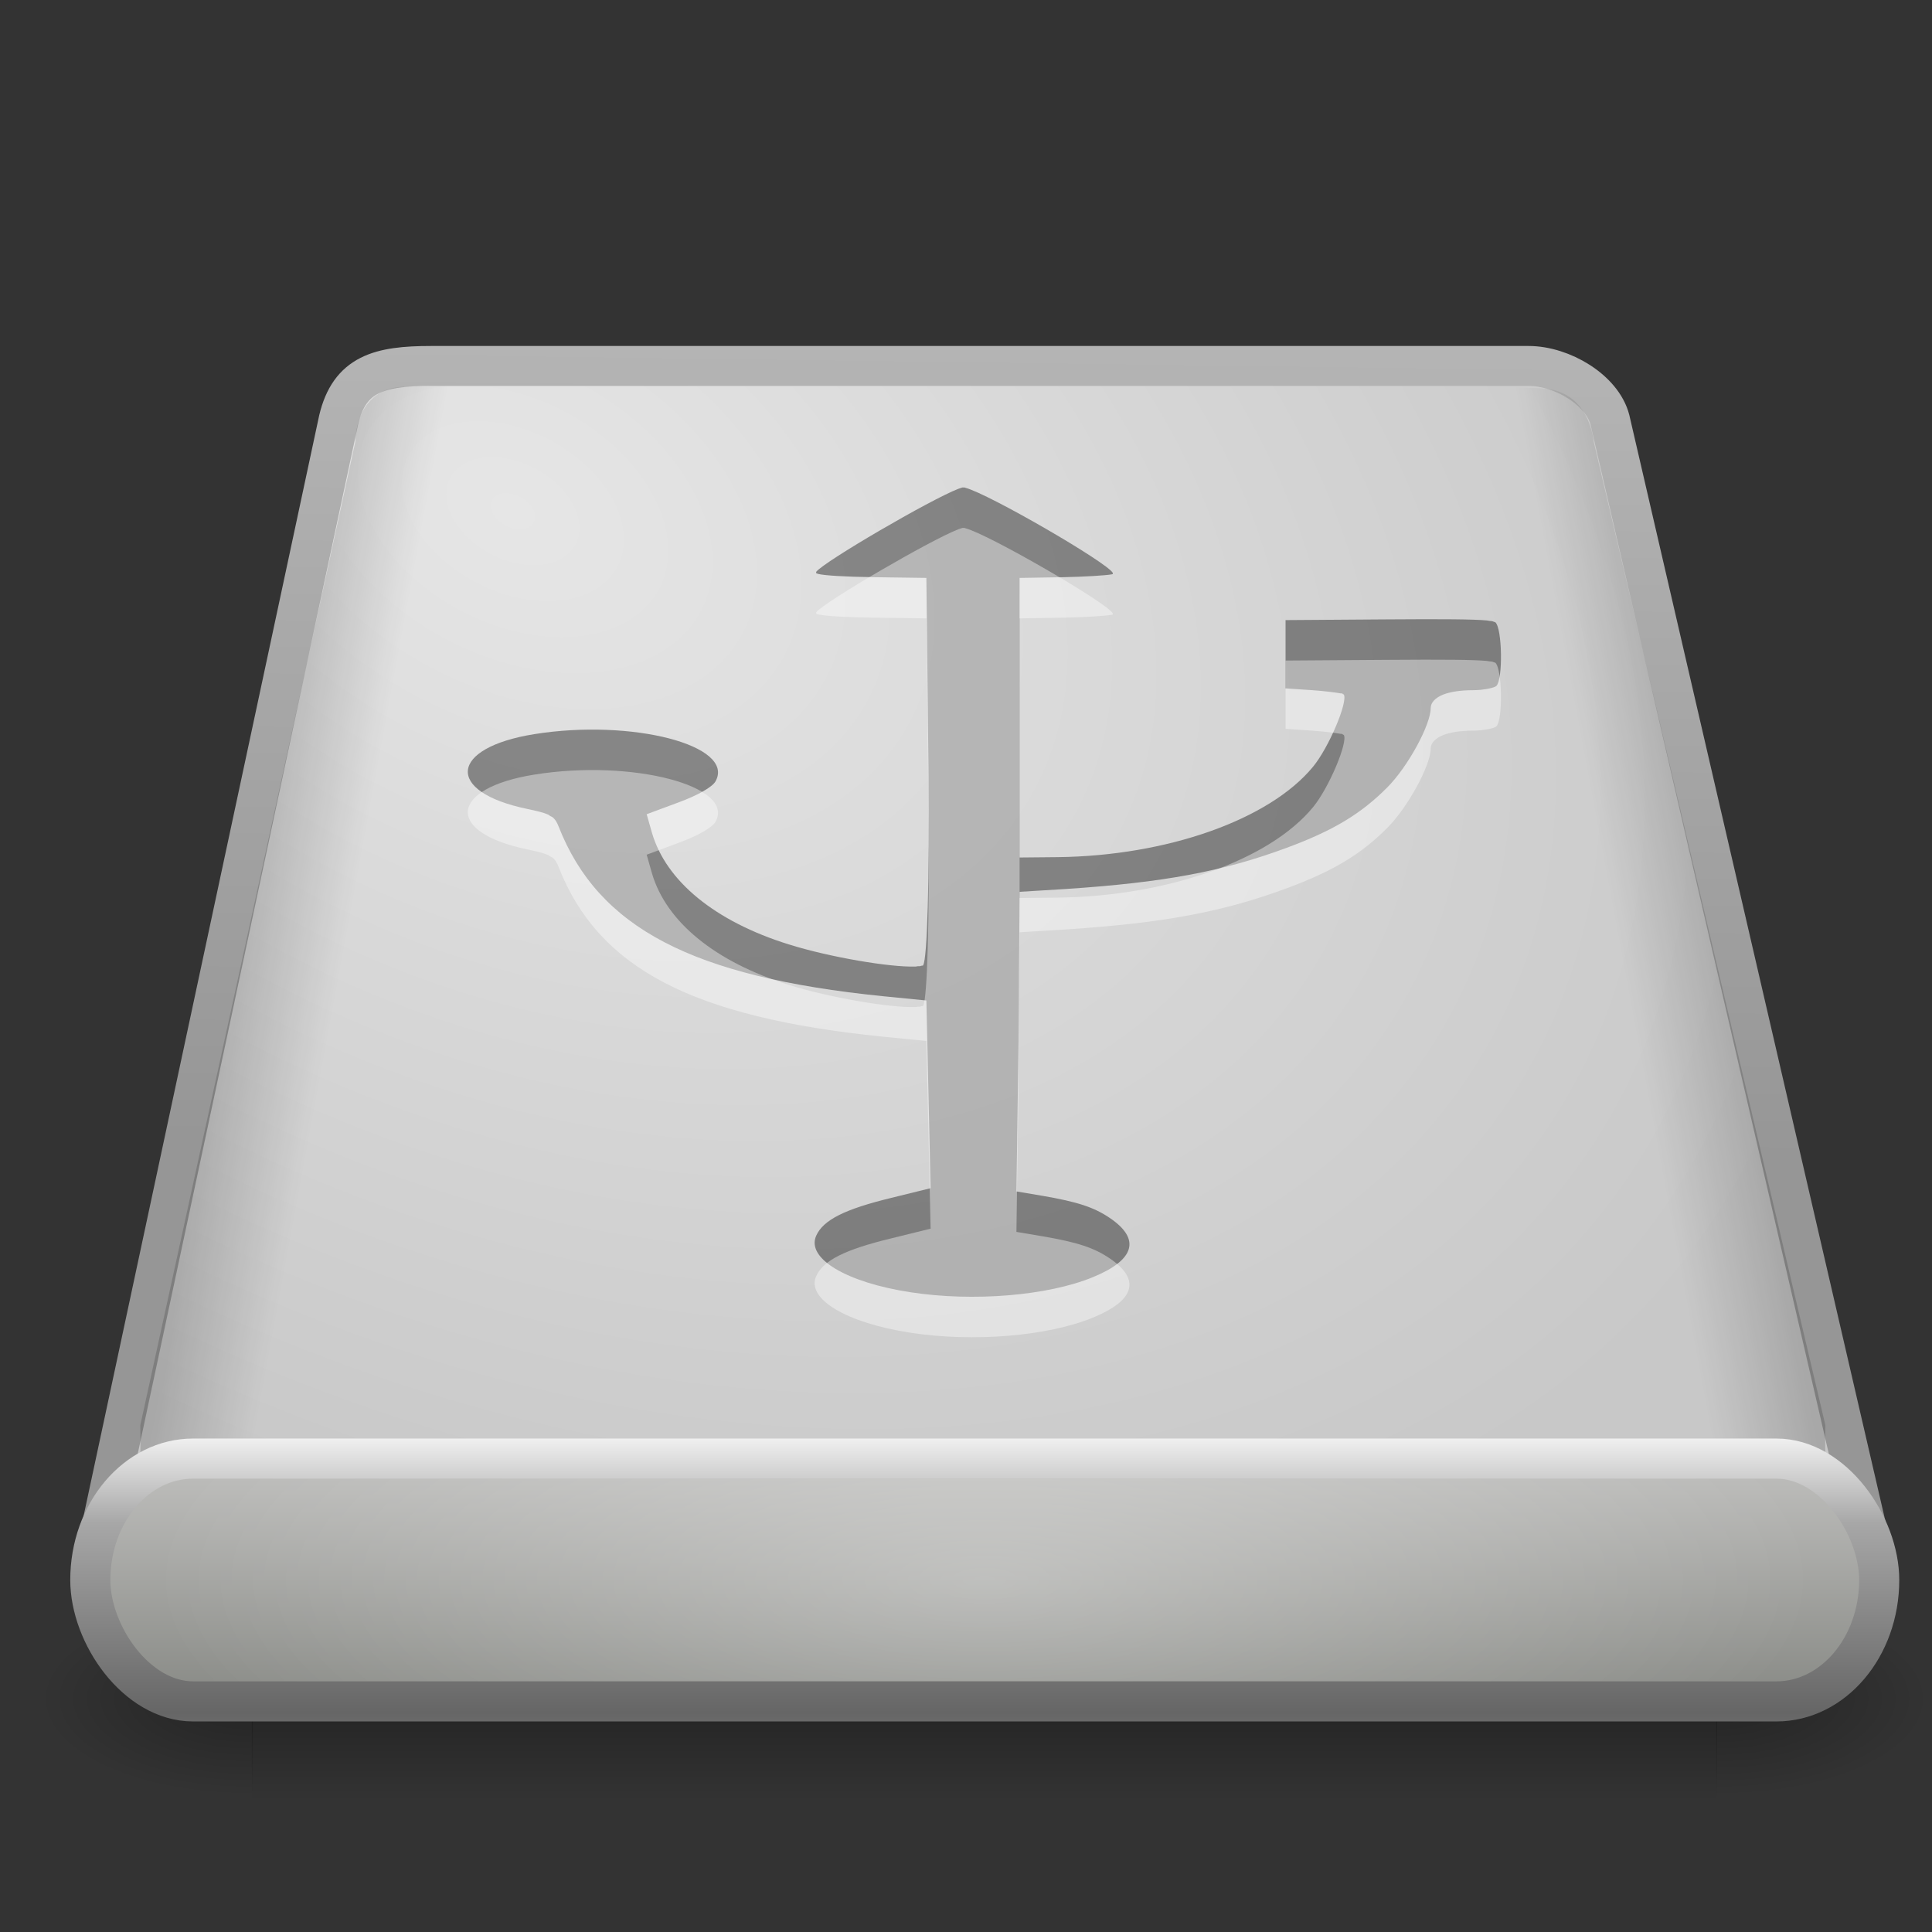 <?xml version="1.0" encoding="UTF-8" standalone="no"?>
<!-- Created with Inkscape (http://www.inkscape.org/) -->

<svg
   xmlns:dc="http://purl.org/dc/elements/1.1/"
   xmlns:cc="http://creativecommons.org/ns#"
   xmlns:rdf="http://www.w3.org/1999/02/22-rdf-syntax-ns#"
   xmlns:svg="http://www.w3.org/2000/svg"
   xmlns="http://www.w3.org/2000/svg"
   xmlns:xlink="http://www.w3.org/1999/xlink"
   xmlns:sodipodi="http://sodipodi.sourceforge.net/DTD/sodipodi-0.dtd"
   xmlns:inkscape="http://www.inkscape.org/namespaces/inkscape"
   id="svg2"
   version="1.1"
   inkscape:version="0.48.2 r9819"
   width="128"
   height="128"
   sodipodi:docname="gnome-dev-harddisk-usb.svg">
  <rect width="100%" height="100%" fill="#333333" stroke="none"/>
  <defs
     id="defs6">
    <linearGradient
       id="linearGradient3977">
      <stop
         offset="0"
         style="stop-color:#241e1e;stop-opacity:0.255"
         id="stop3980" />
      <stop
         offset="1"
         style="stop-color:#ffffff;stop-opacity:0"
         id="stop3982" />
    </linearGradient>
    <linearGradient
       id="linearGradient3673">
      <stop
         offset="0"
         style="stop-color:#ffffff;stop-opacity:0.2"
         id="stop3675" />
      <stop
         offset="1"
         style="stop-color:#ffffff;stop-opacity:1"
         id="stop3677" />
    </linearGradient>
    <linearGradient
       inkscape:collect="always"
       id="linearGradient3975">
      <stop
         style="stop-color:#e5e5e5;stop-opacity:1;"
         offset="0"
         id="stop3977" />
      <stop
         style="stop-color:#e5e5e5;stop-opacity:0;"
         offset="1"
         id="stop3979" />
    </linearGradient>
    <linearGradient
       id="linearGradient3860"
       inkscape:collect="always">
      <stop
         id="stop3862"
         offset="0"
         style="stop-color:#dadada;stop-opacity:0.694" />
      <stop
         id="stop3864"
         offset="1"
         style="stop-color:#dadada;stop-opacity:0;" />
    </linearGradient>
    <linearGradient
       inkscape:collect="always"
       id="linearGradient3662">
      <stop
         style="stop-color:#24b627;stop-opacity:1;"
         offset="0"
         id="stop3664" />
      <stop
         style="stop-color:#257727;stop-opacity:1"
         offset="1"
         id="stop3666" />
    </linearGradient>
    <inkscape:perspective
       sodipodi:type="inkscape:persp3d"
       inkscape:vp_x="0 : 0.5 : 1"
       inkscape:vp_y="0 : 1000 : 0"
       inkscape:vp_z="1 : 0.5 : 1"
       inkscape:persp3d-origin="0.5 : 0.33333333 : 1"
       id="perspective10" />
    <radialGradient
       inkscape:collect="always"
       xlink:href="#linearGradient3662"
       id="radialGradient3672"
       cx="71.483"
       cy="71.087"
       fx="71.483"
       fy="71.087"
       r="43.755"
       gradientTransform="matrix(1.314,0,0,1.3,-8.82,3.629)"
       gradientUnits="userSpaceOnUse" />
    <inkscape:perspective
       id="perspective2845"
       inkscape:persp3d-origin="0.5 : 0.33333333 : 1"
       inkscape:vp_z="1 : 0.5 : 1"
       inkscape:vp_y="0 : 1000 : 0"
       inkscape:vp_x="0 : 0.5 : 1"
       sodipodi:type="inkscape:persp3d" />
    <radialGradient
       r="43.755"
       fy="-143.576"
       fx="-163.578"
       cy="-143.576"
       cx="-163.578"
       gradientTransform="matrix(-0.025,1.11,-0.665,-0.015,844.268,507.044)"
       gradientUnits="userSpaceOnUse"
       id="radialGradient3801"
       xlink:href="#linearGradient3757-3"
       inkscape:collect="always" />
    <linearGradient
       inkscape:collect="always"
       id="linearGradient3757-3">
      <stop
         style="stop-color:#dadada;stop-opacity:1;"
         offset="0"
         id="stop3759-0" />
      <stop
         style="stop-color:#dadada;stop-opacity:0;"
         offset="1"
         id="stop3761-2" />
    </linearGradient>
    <inkscape:perspective
       id="perspective3830"
       inkscape:persp3d-origin="0.5 : 0.33333333 : 1"
       inkscape:vp_z="1 : 0.5 : 1"
       inkscape:vp_y="0 : 1000 : 0"
       inkscape:vp_x="0 : 0.5 : 1"
       sodipodi:type="inkscape:persp3d" />
    <radialGradient
       r="43.755"
       fy="-143.576"
       fx="-156.739"
       cy="-143.576"
       cx="-156.739"
       gradientTransform="matrix(3.1060453e-8,0.751,-0.826,2.451082e-8,-47.024,147.196)"
       gradientUnits="userSpaceOnUse"
       id="radialGradient2854-0"
       xlink:href="#linearGradient3757-3-0"
       inkscape:collect="always" />
    <linearGradient
       inkscape:collect="always"
       id="linearGradient3757-3-0">
      <stop
         style="stop-color:#dadada;stop-opacity:1;"
         offset="0"
         id="stop3759-0-0" />
      <stop
         style="stop-color:#dadada;stop-opacity:0;"
         offset="1"
         id="stop3761-2-4" />
    </linearGradient>
    <radialGradient
       r="43.755"
       fy="-438.614"
       fx="-79.494"
       cy="-438.614"
       cx="-79.494"
       gradientTransform="matrix(0.384,-0.615,0.776,0.485,29.736,37.465)"
       gradientUnits="userSpaceOnUse"
       id="radialGradient3839"
       xlink:href="#linearGradient3860"
       inkscape:collect="always" />
    <inkscape:perspective
       id="perspective3893"
       inkscape:persp3d-origin="0.5 : 0.33333333 : 1"
       inkscape:vp_z="1 : 0.5 : 1"
       inkscape:vp_y="0 : 1000 : 0"
       inkscape:vp_x="0 : 0.5 : 1"
       sodipodi:type="inkscape:persp3d" />
    <radialGradient
       r="43.755"
       fy="-143.576"
       fx="-156.739"
       cy="-143.576"
       cx="-156.739"
       gradientTransform="matrix(3.1060453e-8,0.751,-0.826,2.451082e-8,-47.024,147.196)"
       gradientUnits="userSpaceOnUse"
       id="radialGradient2854-06"
       xlink:href="#linearGradient3757-3-9"
       inkscape:collect="always" />
    <linearGradient
       inkscape:collect="always"
       id="linearGradient3757-3-9">
      <stop
         style="stop-color:#dadada;stop-opacity:1;"
         offset="0"
         id="stop3759-0-4" />
      <stop
         style="stop-color:#dadada;stop-opacity:0;"
         offset="1"
         id="stop3761-2-6" />
    </linearGradient>
    <inkscape:perspective
       id="perspective2904"
       inkscape:persp3d-origin="0.5 : 0.33333333 : 1"
       inkscape:vp_z="1 : 0.5 : 1"
       inkscape:vp_y="0 : 1000 : 0"
       inkscape:vp_x="0 : 0.5 : 1"
       sodipodi:type="inkscape:persp3d" />
    <linearGradient
       y2="33.955"
       x2="15.215"
       y1="22.292"
       x1="11.566"
       gradientTransform="matrix(2.648,0,0,2.64,608.932,-15.833)"
       gradientUnits="userSpaceOnUse"
       id="linearGradient2879"
       xlink:href="#linearGradient8265-821-176-38-919-66-249"
       inkscape:collect="always" />
    <linearGradient
       id="linearGradient8265-821-176-38-919-66-249">
      <stop
         id="stop2687"
         style="stop-color:#ffffff;stop-opacity:0.2"
         offset="0" />
      <stop
         id="stop2689"
         style="stop-color:#ffffff;stop-opacity:0"
         offset="1" />
    </linearGradient>
    <linearGradient
       y2="47.07"
       x2="24.648"
       y1="20.223"
       x1="24.648"
       gradientTransform="matrix(1.645,0,0,1.789,44.773,9.569)"
       gradientUnits="userSpaceOnUse"
       id="linearGradient2913"
       xlink:href="#linearGradient8265-821-176-38-919-66-249-3-3"
       inkscape:collect="always" />
    <inkscape:perspective
       id="perspective2942"
       inkscape:persp3d-origin="0.5 : 0.33333333 : 1"
       inkscape:vp_z="1 : 0.5 : 1"
       inkscape:vp_y="0 : 1000 : 0"
       inkscape:vp_x="0 : 0.5 : 1"
       sodipodi:type="inkscape:persp3d" />
    <linearGradient
       y2="33.955"
       x2="15.215"
       y1="22.292"
       x1="11.566"
       gradientTransform="matrix(2.648,0,0,2.64,573.963,118.05)"
       gradientUnits="userSpaceOnUse"
       id="linearGradient2898"
       xlink:href="#linearGradient8265-821-176-38-919-66-249-3"
       inkscape:collect="always" />
    <linearGradient
       id="linearGradient8265-821-176-38-919-66-249-3">
      <stop
         id="stop2687-7"
         style="stop-color:#ffffff;stop-opacity:0.2"
         offset="0" />
      <stop
         id="stop2689-1"
         style="stop-color:#ffffff;stop-opacity:0"
         offset="1" />
    </linearGradient>
    <linearGradient
       y2="-9.238"
       x2="-19.808"
       y1="19.946"
       x1="4.489"
       gradientTransform="matrix(1.841,-0.05,0.044,1.639,12.662,54.869)"
       gradientUnits="userSpaceOnUse"
       id="linearGradient2951"
       xlink:href="#linearGradient8265-821-176-38-919-66-249-3-3"
       inkscape:collect="always" />
    <inkscape:perspective
       id="perspective3735"
       inkscape:persp3d-origin="0.5 : 0.33333333 : 1"
       inkscape:vp_z="1 : 0.5 : 1"
       inkscape:vp_y="0 : 1000 : 0"
       inkscape:vp_x="0 : 0.5 : 1"
       sodipodi:type="inkscape:persp3d" />
    <linearGradient
       y2="33.955"
       x2="15.215"
       y1="22.292"
       x1="11.566"
       gradientTransform="matrix(1.841,-0.05,0.044,1.639,12.952,55.814)"
       gradientUnits="userSpaceOnUse"
       id="linearGradient2951-9"
       xlink:href="#linearGradient8265-821-176-38-919-66-249-3-3"
       inkscape:collect="always" />
    <linearGradient
       id="linearGradient8265-821-176-38-919-66-249-3-3">
      <stop
         id="stop2687-7-2"
         style="stop-color:#ffffff;stop-opacity:0.2"
         offset="0" />
      <stop
         id="stop2689-1-8"
         style="stop-color:#ffffff;stop-opacity:0"
         offset="1" />
    </linearGradient>
    <inkscape:perspective
       id="perspective2963"
       inkscape:persp3d-origin="0.5 : 0.33333333 : 1"
       inkscape:vp_z="1 : 0.5 : 1"
       inkscape:vp_y="0 : 1000 : 0"
       inkscape:vp_x="0 : 0.5 : 1"
       sodipodi:type="inkscape:persp3d" />
    <linearGradient
       x1="-6.001"
       y1="1.362"
       x2="-6.001"
       y2="14.658"
       id="linearGradient2840"
       xlink:href="#linearGradient7438"
       gradientUnits="userSpaceOnUse"
       gradientTransform="matrix(-4.001,0,0,4.097,220.439,10.287)" />
    <linearGradient
       id="linearGradient7438">
      <stop
         id="stop7440"
         style="stop-color:#ffffff;stop-opacity:1"
         offset="0" />
      <stop
         id="stop7442"
         style="stop-color:#ffffff;stop-opacity:0"
         offset="1" />
    </linearGradient>
    <linearGradient
       x1="30.312"
       y1="27.313"
       x2="30.312"
       y2="24.688"
       id="linearGradient2933"
       xlink:href="#linearGradient7422"
       gradientUnits="userSpaceOnUse"
       gradientTransform="matrix(-1.653,0,0,1.638,262.208,-145.81)" />
    <linearGradient
       id="linearGradient7422">
      <stop
         id="stop7424"
         style="stop-color:#edd400;stop-opacity:1"
         offset="0" />
      <stop
         id="stop7426"
         style="stop-color:#edd400;stop-opacity:0"
         offset="1" />
    </linearGradient>
    <linearGradient
       x1="32.812"
       y1="21"
       x2="32.812"
       y2="26.205"
       id="linearGradient2895"
       xlink:href="#linearGradient7340"
       gradientUnits="userSpaceOnUse"
       gradientTransform="matrix(-1.829,0,0,1.803,267.253,-148.673)" />
    <linearGradient
       id="linearGradient7340">
      <stop
         id="stop7342"
         style="stop-color:#2e3436;stop-opacity:1"
         offset="0" />
      <stop
         id="stop7344"
         style="stop-color:#555753;stop-opacity:1"
         offset="1" />
    </linearGradient>
    <linearGradient
       x1="-7.975"
       y1="25.357"
       x2="-11.006"
       y2="-6.568"
       id="linearGradient2836"
       xlink:href="#linearGradient6991"
       gradientUnits="userSpaceOnUse"
       gradientTransform="matrix(3.74,0,0,3.42,-161.158,19.716)" />
    <linearGradient
       id="linearGradient6991">
      <stop
         id="stop6993"
         style="stop-color:#d3d7cf;stop-opacity:1"
         offset="0" />
      <stop
         id="stop6995"
         style="stop-color:#ffffff;stop-opacity:1"
         offset="1" />
    </linearGradient>
    <linearGradient
       x1="-55"
       y1="103.249"
       x2="-55"
       y2="53"
       id="linearGradient3716"
       xlink:href="#linearGradient3710"
       gradientUnits="userSpaceOnUse"
       gradientTransform="matrix(1.173,0,0,1.047,-110.387,-33.53)" />
    <linearGradient
       id="linearGradient3710">
      <stop
         id="stop3712"
         style="stop-color:#6e6e6e;stop-opacity:1"
         offset="0" />
      <stop
         id="stop3714"
         style="stop-color:#a0a0a0;stop-opacity:1"
         offset="1" />
    </linearGradient>
    <inkscape:perspective
       id="perspective3943"
       inkscape:persp3d-origin="0.5 : 0.33333333 : 1"
       inkscape:vp_z="1 : 0.5 : 1"
       inkscape:vp_y="0 : 1000 : 0"
       inkscape:vp_x="0 : 0.5 : 1"
       sodipodi:type="inkscape:persp3d" />
    <linearGradient
       inkscape:collect="always"
       xlink:href="#linearGradient7438-2"
       id="linearGradient3929-9"
       x1="77.288"
       y1="125.472"
       x2="77.288"
       y2="6.285"
       gradientUnits="userSpaceOnUse" />
    <linearGradient
       id="linearGradient7438-2">
      <stop
         id="stop7440-2"
         style="stop-color:#ffffff;stop-opacity:1"
         offset="0" />
      <stop
         id="stop7442-4"
         style="stop-color:#ffffff;stop-opacity:0"
         offset="1" />
    </linearGradient>
    <inkscape:perspective
       id="perspective4031"
       inkscape:persp3d-origin="0.5 : 0.33333333 : 1"
       inkscape:vp_z="1 : 0.5 : 1"
       inkscape:vp_y="0 : 1000 : 0"
       inkscape:vp_x="0 : 0.5 : 1"
       sodipodi:type="inkscape:persp3d" />
    <linearGradient
       inkscape:collect="always"
       xlink:href="#linearGradient3975-5"
       id="linearGradient3983-8"
       x1="77.288"
       y1="37.966"
       x2="77.288"
       y2="138.065"
       gradientUnits="userSpaceOnUse" />
    <linearGradient
       inkscape:collect="always"
       id="linearGradient3975-5">
      <stop
         style="stop-color:#e5e5e5;stop-opacity:1;"
         offset="0"
         id="stop3977-9" />
      <stop
         style="stop-color:#e5e5e5;stop-opacity:0;"
         offset="1"
         id="stop3979-4" />
    </linearGradient>
    <linearGradient
       inkscape:collect="always"
       xlink:href="#linearGradient3975-5"
       id="linearGradient3695"
       x1="135.552"
       y1="54.903"
       x2="55.28"
       y2="137.072"
       gradientUnits="userSpaceOnUse" />
    <inkscape:perspective
       id="perspective3705"
       inkscape:persp3d-origin="0.5 : 0.33333333 : 1"
       inkscape:vp_z="1 : 0.5 : 1"
       inkscape:vp_y="0 : 1000 : 0"
       inkscape:vp_x="0 : 0.5 : 1"
       sodipodi:type="inkscape:persp3d" />
    <linearGradient
       inkscape:collect="always"
       xlink:href="#linearGradient3975-5-2"
       id="linearGradient3695-5"
       x1="135.552"
       y1="54.903"
       x2="55.28"
       y2="137.072"
       gradientUnits="userSpaceOnUse" />
    <linearGradient
       inkscape:collect="always"
       id="linearGradient3975-5-2">
      <stop
         style="stop-color:#e5e5e5;stop-opacity:1;"
         offset="0"
         id="stop3977-9-1" />
      <stop
         style="stop-color:#e5e5e5;stop-opacity:0;"
         offset="1"
         id="stop3979-4-3" />
    </linearGradient>
    <inkscape:perspective
       id="perspective3768"
       inkscape:persp3d-origin="0.5 : 0.33333333 : 1"
       inkscape:vp_z="1 : 0.5 : 1"
       inkscape:vp_y="0 : 1000 : 0"
       inkscape:vp_x="0 : 0.5 : 1"
       sodipodi:type="inkscape:persp3d" />
    <linearGradient
       inkscape:collect="always"
       xlink:href="#linearGradient3975-5-0"
       id="linearGradient3695-9"
       x1="135.552"
       y1="54.903"
       x2="55.28"
       y2="137.072"
       gradientUnits="userSpaceOnUse" />
    <linearGradient
       inkscape:collect="always"
       id="linearGradient3975-5-0">
      <stop
         style="stop-color:#e5e5e5;stop-opacity:1;"
         offset="0"
         id="stop3977-9-7" />
      <stop
         style="stop-color:#e5e5e5;stop-opacity:0;"
         offset="1"
         id="stop3979-4-6" />
    </linearGradient>
    <inkscape:perspective
       id="perspective3806"
       inkscape:persp3d-origin="0.5 : 0.33333333 : 1"
       inkscape:vp_z="1 : 0.5 : 1"
       inkscape:vp_y="0 : 1000 : 0"
       inkscape:vp_x="0 : 0.5 : 1"
       sodipodi:type="inkscape:persp3d" />
    <linearGradient
       inkscape:collect="always"
       xlink:href="#linearGradient3975-5-1"
       id="linearGradient3695-6"
       x1="135.552"
       y1="54.903"
       x2="55.28"
       y2="137.072"
       gradientUnits="userSpaceOnUse" />
    <linearGradient
       inkscape:collect="always"
       id="linearGradient3975-5-1">
      <stop
         style="stop-color:#e5e5e5;stop-opacity:1;"
         offset="0"
         id="stop3977-9-8" />
      <stop
         style="stop-color:#e5e5e5;stop-opacity:0;"
         offset="1"
         id="stop3979-4-2" />
    </linearGradient>
    <inkscape:perspective
       id="perspective3863"
       inkscape:persp3d-origin="0.5 : 0.33333333 : 1"
       inkscape:vp_z="1 : 0.5 : 1"
       inkscape:vp_y="0 : 1000 : 0"
       inkscape:vp_x="0 : 0.5 : 1"
       sodipodi:type="inkscape:persp3d" />
    <linearGradient
       inkscape:collect="always"
       xlink:href="#linearGradient3975-5-4"
       id="linearGradient3695-7"
       x1="135.552"
       y1="54.903"
       x2="55.28"
       y2="137.072"
       gradientUnits="userSpaceOnUse" />
    <linearGradient
       inkscape:collect="always"
       id="linearGradient3975-5-4">
      <stop
         style="stop-color:#e5e5e5;stop-opacity:1;"
         offset="0"
         id="stop3977-9-5" />
      <stop
         style="stop-color:#e5e5e5;stop-opacity:0;"
         offset="1"
         id="stop3979-4-5" />
    </linearGradient>
    <linearGradient
       gradientTransform="translate(-0.042,-0.067)"
       y2="87.987"
       x2="102.738"
       y1="155.784"
       x1="3.213"
       gradientUnits="userSpaceOnUse"
       id="linearGradient3872"
       xlink:href="#linearGradient3975-5-4"
       inkscape:collect="always" />
    <linearGradient
       inkscape:collect="always"
       xlink:href="#linearGradient7340"
       id="linearGradient3907"
       gradientUnits="userSpaceOnUse"
       gradientTransform="matrix(-3.463,0,0,2.981,281.354,-30.246)"
       x1="32.812"
       y1="21"
       x2="32.812"
       y2="26.205" />
    <linearGradient
       inkscape:collect="always"
       xlink:href="#linearGradient7422"
       id="linearGradient3909"
       gradientUnits="userSpaceOnUse"
       gradientTransform="matrix(-3.129,0,0,2.709,271.8,-25.512)"
       x1="30.312"
       y1="27.313"
       x2="30.312"
       y2="24.688" />
    <linearGradient
       inkscape:collect="always"
       xlink:href="#linearGradient3975-5"
       id="linearGradient3976"
       gradientUnits="userSpaceOnUse"
       x1="77.288"
       y1="37.966"
       x2="77.288"
       y2="138.065" />
    <linearGradient
       inkscape:collect="always"
       xlink:href="#linearGradient3975"
       id="linearGradient3978"
       gradientUnits="userSpaceOnUse"
       x1="77.288"
       y1="37.966"
       x2="77.288"
       y2="138.065" />
    <linearGradient
       id="linearGradient3975-5-4-0"
       inkscape:collect="always">
      <stop
         id="stop3977-9-5-9"
         offset="0"
         style="stop-color:#e5e5e5;stop-opacity:1;" />
      <stop
         id="stop3979-4-5-1"
         offset="1"
         style="stop-color:#e5e5e5;stop-opacity:0;" />
    </linearGradient>
    <linearGradient
       gradientUnits="userSpaceOnUse"
       y2="137.072"
       x2="55.28"
       y1="54.903"
       x1="135.552"
       id="linearGradient3695-7-4"
       xlink:href="#linearGradient3975-5-4-0"
       inkscape:collect="always" />
    <inkscape:perspective
       sodipodi:type="inkscape:persp3d"
       inkscape:vp_x="0 : 0.5 : 1"
       inkscape:vp_y="0 : 1000 : 0"
       inkscape:vp_z="1 : 0.5 : 1"
       inkscape:persp3d-origin="0.5 : 0.33333333 : 1"
       id="perspective3863-0" />
    <linearGradient
       id="linearGradient3975-5-1-8"
       inkscape:collect="always">
      <stop
         id="stop3977-9-8-3"
         offset="0"
         style="stop-color:#e5e5e5;stop-opacity:1;" />
      <stop
         id="stop3979-4-2-8"
         offset="1"
         style="stop-color:#e5e5e5;stop-opacity:0;" />
    </linearGradient>
    <linearGradient
       gradientUnits="userSpaceOnUse"
       y2="137.072"
       x2="55.28"
       y1="54.903"
       x1="135.552"
       id="linearGradient3695-6-2"
       xlink:href="#linearGradient3975-5-1-8"
       inkscape:collect="always" />
    <inkscape:perspective
       sodipodi:type="inkscape:persp3d"
       inkscape:vp_x="0 : 0.5 : 1"
       inkscape:vp_y="0 : 1000 : 0"
       inkscape:vp_z="1 : 0.5 : 1"
       inkscape:persp3d-origin="0.5 : 0.33333333 : 1"
       id="perspective3806-0" />
    <linearGradient
       id="linearGradient3975-5-0-5"
       inkscape:collect="always">
      <stop
         id="stop3977-9-7-2"
         offset="0"
         style="stop-color:#e5e5e5;stop-opacity:1;" />
      <stop
         id="stop3979-4-6-9"
         offset="1"
         style="stop-color:#e5e5e5;stop-opacity:0;" />
    </linearGradient>
    <linearGradient
       gradientUnits="userSpaceOnUse"
       y2="137.072"
       x2="55.28"
       y1="54.903"
       x1="135.552"
       id="linearGradient3695-9-5"
       xlink:href="#linearGradient3975-5-0-5"
       inkscape:collect="always" />
    <inkscape:perspective
       sodipodi:type="inkscape:persp3d"
       inkscape:vp_x="0 : 0.5 : 1"
       inkscape:vp_y="0 : 1000 : 0"
       inkscape:vp_z="1 : 0.5 : 1"
       inkscape:persp3d-origin="0.5 : 0.33333333 : 1"
       id="perspective3768-0" />
    <linearGradient
       id="linearGradient3975-5-2-2"
       inkscape:collect="always">
      <stop
         id="stop3977-9-1-2"
         offset="0"
         style="stop-color:#e5e5e5;stop-opacity:1;" />
      <stop
         id="stop3979-4-3-2"
         offset="1"
         style="stop-color:#e5e5e5;stop-opacity:0;" />
    </linearGradient>
    <linearGradient
       gradientUnits="userSpaceOnUse"
       y2="137.072"
       x2="55.28"
       y1="54.903"
       x1="135.552"
       id="linearGradient3695-5-4"
       xlink:href="#linearGradient3975-5-2-2"
       inkscape:collect="always" />
    <inkscape:perspective
       sodipodi:type="inkscape:persp3d"
       inkscape:vp_x="0 : 0.5 : 1"
       inkscape:vp_y="0 : 1000 : 0"
       inkscape:vp_z="1 : 0.5 : 1"
       inkscape:persp3d-origin="0.5 : 0.33333333 : 1"
       id="perspective3705-0" />
    <linearGradient
       id="linearGradient3975-5-04"
       inkscape:collect="always">
      <stop
         id="stop3977-9-2"
         offset="0"
         style="stop-color:#e5e5e5;stop-opacity:1;" />
      <stop
         id="stop3979-4-9"
         offset="1"
         style="stop-color:#e5e5e5;stop-opacity:0;" />
    </linearGradient>
    <linearGradient
       gradientUnits="userSpaceOnUse"
       y2="138.065"
       x2="77.288"
       y1="37.966"
       x1="77.288"
       id="linearGradient3983-8-8"
       xlink:href="#linearGradient3975-5-04"
       inkscape:collect="always" />
    <inkscape:perspective
       sodipodi:type="inkscape:persp3d"
       inkscape:vp_x="0 : 0.5 : 1"
       inkscape:vp_y="0 : 1000 : 0"
       inkscape:vp_z="1 : 0.5 : 1"
       inkscape:persp3d-origin="0.5 : 0.33333333 : 1"
       id="perspective4031-4" />
    <linearGradient
       id="linearGradient7438-2-8">
      <stop
         offset="0"
         style="stop-color:#ffffff;stop-opacity:1"
         id="stop7440-2-7" />
      <stop
         offset="1"
         style="stop-color:#ffffff;stop-opacity:0"
         id="stop7442-4-0" />
    </linearGradient>
    <linearGradient
       gradientUnits="userSpaceOnUse"
       y2="6.285"
       x2="77.288"
       y1="125.472"
       x1="77.288"
       id="linearGradient3929-9-5"
       xlink:href="#linearGradient7438-2-8"
       inkscape:collect="always" />
    <inkscape:perspective
       sodipodi:type="inkscape:persp3d"
       inkscape:vp_x="0 : 0.5 : 1"
       inkscape:vp_y="0 : 1000 : 0"
       inkscape:vp_z="1 : 0.5 : 1"
       inkscape:persp3d-origin="0.5 : 0.33333333 : 1"
       id="perspective3943-7" />
    <linearGradient
       id="linearGradient3710-4">
      <stop
         offset="0"
         style="stop-color:#6e6e6e;stop-opacity:1"
         id="stop3712-9" />
      <stop
         offset="1"
         style="stop-color:#a0a0a0;stop-opacity:1"
         id="stop3714-1" />
    </linearGradient>
    <linearGradient
       gradientTransform="matrix(1.173,0,0,1.047,-110.387,-33.53)"
       gradientUnits="userSpaceOnUse"
       xlink:href="#linearGradient3710-4"
       id="linearGradient3716-1"
       y2="53"
       x2="-55"
       y1="103.249"
       x1="-55" />
    <linearGradient
       id="linearGradient6991-5">
      <stop
         offset="0"
         style="stop-color:#d3d7cf;stop-opacity:1"
         id="stop6993-9" />
      <stop
         offset="1"
         style="stop-color:#ffffff;stop-opacity:1"
         id="stop6995-9" />
    </linearGradient>
    <linearGradient
       gradientTransform="matrix(3.74,0,0,3.42,-161.158,19.716)"
       gradientUnits="userSpaceOnUse"
       xlink:href="#linearGradient6991-5"
       id="linearGradient2836-1"
       y2="-6.568"
       x2="-11.006"
       y1="25.357"
       x1="-7.975" />
    <linearGradient
       id="linearGradient7340-1">
      <stop
         offset="0"
         style="stop-color:#2e3436;stop-opacity:1"
         id="stop7342-3" />
      <stop
         offset="1"
         style="stop-color:#555753;stop-opacity:1"
         id="stop7344-2" />
    </linearGradient>
    <linearGradient
       gradientTransform="matrix(-1.829,0,0,1.803,267.253,-148.673)"
       gradientUnits="userSpaceOnUse"
       xlink:href="#linearGradient7340-1"
       id="linearGradient2895-6"
       y2="26.205"
       x2="32.812"
       y1="21"
       x1="32.812" />
    <linearGradient
       id="linearGradient7422-0">
      <stop
         offset="0"
         style="stop-color:#edd400;stop-opacity:1"
         id="stop7424-2" />
      <stop
         offset="1"
         style="stop-color:#edd400;stop-opacity:0"
         id="stop7426-7" />
    </linearGradient>
    <linearGradient
       gradientTransform="matrix(-1.653,0,0,1.638,262.208,-145.81)"
       gradientUnits="userSpaceOnUse"
       xlink:href="#linearGradient7422-0"
       id="linearGradient2933-6"
       y2="24.688"
       x2="30.312"
       y1="27.313"
       x1="30.312" />
    <linearGradient
       id="linearGradient7438-8">
      <stop
         offset="0"
         style="stop-color:#ffffff;stop-opacity:1"
         id="stop7440-29" />
      <stop
         offset="1"
         style="stop-color:#ffffff;stop-opacity:0"
         id="stop7442-9" />
    </linearGradient>
    <linearGradient
       gradientTransform="matrix(-4.001,0,0,4.097,220.439,10.287)"
       gradientUnits="userSpaceOnUse"
       xlink:href="#linearGradient7438-8"
       id="linearGradient2840-2"
       y2="14.658"
       x2="-6.001"
       y1="1.362"
       x1="-6.001" />
    <inkscape:perspective
       sodipodi:type="inkscape:persp3d"
       inkscape:vp_x="0 : 0.5 : 1"
       inkscape:vp_y="0 : 1000 : 0"
       inkscape:vp_z="1 : 0.5 : 1"
       inkscape:persp3d-origin="0.5 : 0.33333333 : 1"
       id="perspective2963-7" />
    <linearGradient
       id="linearGradient8265-821-176-38-919-66-249-3-3-6">
      <stop
         offset="0"
         style="stop-color:#ffffff;stop-opacity:0.2"
         id="stop2687-7-2-9" />
      <stop
         offset="1"
         style="stop-color:#ffffff;stop-opacity:0"
         id="stop2689-1-8-8" />
    </linearGradient>
    <linearGradient
       inkscape:collect="always"
       xlink:href="#linearGradient8265-821-176-38-919-66-249-3-3-6"
       id="linearGradient2951-9-5"
       gradientUnits="userSpaceOnUse"
       gradientTransform="matrix(1.841,-0.05,0.044,1.639,12.952,55.814)"
       x1="11.566"
       y1="22.292"
       x2="15.215"
       y2="33.955" />
    <inkscape:perspective
       sodipodi:type="inkscape:persp3d"
       inkscape:vp_x="0 : 0.5 : 1"
       inkscape:vp_y="0 : 1000 : 0"
       inkscape:vp_z="1 : 0.5 : 1"
       inkscape:persp3d-origin="0.5 : 0.33333333 : 1"
       id="perspective3735-7" />
    <linearGradient
       id="linearGradient8265-821-176-38-919-66-249-3-4">
      <stop
         offset="0"
         style="stop-color:#ffffff;stop-opacity:0.2"
         id="stop2687-7-6" />
      <stop
         offset="1"
         style="stop-color:#ffffff;stop-opacity:0"
         id="stop2689-1-2" />
    </linearGradient>
    <linearGradient
       inkscape:collect="always"
       xlink:href="#linearGradient8265-821-176-38-919-66-249-3-4"
       id="linearGradient2898-0"
       gradientUnits="userSpaceOnUse"
       gradientTransform="matrix(2.648,0,0,2.64,573.963,118.05)"
       x1="11.566"
       y1="22.292"
       x2="15.215"
       y2="33.955" />
    <inkscape:perspective
       sodipodi:type="inkscape:persp3d"
       inkscape:vp_x="0 : 0.5 : 1"
       inkscape:vp_y="0 : 1000 : 0"
       inkscape:vp_z="1 : 0.5 : 1"
       inkscape:persp3d-origin="0.5 : 0.33333333 : 1"
       id="perspective2942-0" />
    <linearGradient
       id="linearGradient8265-821-176-38-919-66-249-5">
      <stop
         offset="0"
         style="stop-color:#ffffff;stop-opacity:0.2"
         id="stop2687-6" />
      <stop
         offset="1"
         style="stop-color:#ffffff;stop-opacity:0"
         id="stop2689-6" />
    </linearGradient>
    <linearGradient
       inkscape:collect="always"
       xlink:href="#linearGradient8265-821-176-38-919-66-249-5"
       id="linearGradient2879-0"
       gradientUnits="userSpaceOnUse"
       gradientTransform="matrix(2.648,0,0,2.64,608.932,-15.833)"
       x1="11.566"
       y1="22.292"
       x2="15.215"
       y2="33.955" />
    <inkscape:perspective
       sodipodi:type="inkscape:persp3d"
       inkscape:vp_x="0 : 0.5 : 1"
       inkscape:vp_y="0 : 1000 : 0"
       inkscape:vp_z="1 : 0.5 : 1"
       inkscape:persp3d-origin="0.5 : 0.33333333 : 1"
       id="perspective2904-8" />
    <linearGradient
       id="linearGradient3757-3-9-9"
       inkscape:collect="always">
      <stop
         id="stop3759-0-4-3"
         offset="0"
         style="stop-color:#dadada;stop-opacity:1;" />
      <stop
         id="stop3761-2-6-3"
         offset="1"
         style="stop-color:#dadada;stop-opacity:0;" />
    </linearGradient>
    <radialGradient
       inkscape:collect="always"
       xlink:href="#linearGradient3757-3-9-9"
       id="radialGradient2854-06-6"
       gradientUnits="userSpaceOnUse"
       gradientTransform="matrix(3.1060453e-8,0.751,-0.826,2.451082e-8,-47.024,147.196)"
       cx="-156.739"
       cy="-143.576"
       fx="-156.739"
       fy="-143.576"
       r="43.755" />
    <inkscape:perspective
       sodipodi:type="inkscape:persp3d"
       inkscape:vp_x="0 : 0.5 : 1"
       inkscape:vp_y="0 : 1000 : 0"
       inkscape:vp_z="1 : 0.5 : 1"
       inkscape:persp3d-origin="0.5 : 0.33333333 : 1"
       id="perspective3893-9" />
    <radialGradient
       inkscape:collect="always"
       xlink:href="#linearGradient3860-4"
       id="radialGradient3839-1"
       gradientUnits="userSpaceOnUse"
       gradientTransform="matrix(0.384,-0.615,0.776,0.485,29.736,37.465)"
       cx="-79.494"
       cy="-438.614"
       fx="-79.494"
       fy="-438.614"
       r="43.755" />
    <linearGradient
       id="linearGradient3757-3-0-0"
       inkscape:collect="always">
      <stop
         id="stop3759-0-0-3"
         offset="0"
         style="stop-color:#dadada;stop-opacity:1;" />
      <stop
         id="stop3761-2-4-9"
         offset="1"
         style="stop-color:#dadada;stop-opacity:0;" />
    </linearGradient>
    <radialGradient
       inkscape:collect="always"
       xlink:href="#linearGradient3757-3-0-0"
       id="radialGradient2854-0-4"
       gradientUnits="userSpaceOnUse"
       gradientTransform="matrix(3.1060453e-8,0.751,-0.826,2.451082e-8,-47.024,147.196)"
       cx="-156.739"
       cy="-143.576"
       fx="-156.739"
       fy="-143.576"
       r="43.755" />
    <inkscape:perspective
       sodipodi:type="inkscape:persp3d"
       inkscape:vp_x="0 : 0.5 : 1"
       inkscape:vp_y="0 : 1000 : 0"
       inkscape:vp_z="1 : 0.5 : 1"
       inkscape:persp3d-origin="0.5 : 0.33333333 : 1"
       id="perspective3830-3" />
    <linearGradient
       id="linearGradient3757-3-1"
       inkscape:collect="always">
      <stop
         id="stop3759-0-1"
         offset="0"
         style="stop-color:#dadada;stop-opacity:1;" />
      <stop
         id="stop3761-2-0"
         offset="1"
         style="stop-color:#dadada;stop-opacity:0;" />
    </linearGradient>
    <radialGradient
       inkscape:collect="always"
       xlink:href="#linearGradient3757-3-1"
       id="radialGradient3801-3"
       gradientUnits="userSpaceOnUse"
       gradientTransform="matrix(-0.025,1.11,-0.665,-0.015,844.268,507.044)"
       cx="-163.578"
       cy="-143.576"
       fx="-163.578"
       fy="-143.576"
       r="43.755" />
    <inkscape:perspective
       sodipodi:type="inkscape:persp3d"
       inkscape:vp_x="0 : 0.5 : 1"
       inkscape:vp_y="0 : 1000 : 0"
       inkscape:vp_z="1 : 0.5 : 1"
       inkscape:persp3d-origin="0.5 : 0.33333333 : 1"
       id="perspective2845-1" />
    <inkscape:perspective
       id="perspective10-0"
       inkscape:persp3d-origin="0.5 : 0.33333333 : 1"
       inkscape:vp_z="1 : 0.5 : 1"
       inkscape:vp_y="0 : 1000 : 0"
       inkscape:vp_x="0 : 0.5 : 1"
       sodipodi:type="inkscape:persp3d" />
    <linearGradient
       inkscape:collect="always"
       id="linearGradient3860-4">
      <stop
         style="stop-color:#dadada;stop-opacity:0.694"
         offset="0"
         id="stop3862-0" />
      <stop
         style="stop-color:#dadada;stop-opacity:0;"
         offset="1"
         id="stop3864-6" />
    </linearGradient>
    <linearGradient
       id="linearGradient3673-6">
      <stop
         id="stop3675-2"
         style="stop-color:#ffffff;stop-opacity:0.2"
         offset="0" />
      <stop
         id="stop3677-8"
         style="stop-color:#ffffff;stop-opacity:1"
         offset="1" />
    </linearGradient>
    <linearGradient
       inkscape:collect="always"
       xlink:href="#linearGradient3975-5-4"
       id="linearGradient3225"
       gradientUnits="userSpaceOnUse"
       gradientTransform="translate(78.195,-14.257)"
       x1="3.213"
       y1="155.784"
       x2="102.738"
       y2="87.987" />
    <linearGradient
       inkscape:collect="always"
       xlink:href="#linearGradient3975-5"
       id="linearGradient3227"
       gradientUnits="userSpaceOnUse"
       x1="135.552"
       y1="54.903"
       x2="55.28"
       y2="137.072"
       gradientTransform="translate(80.155,-2.876)" />
    <linearGradient
       inkscape:collect="always"
       xlink:href="#linearGradient8265-821-176-38-919-66-249-3-3"
       id="linearGradient3229"
       gradientUnits="userSpaceOnUse"
       gradientTransform="matrix(1.841,-0.05,0.044,1.639,159.549,28.215)"
       x1="4.489"
       y1="19.946"
       x2="-19.808"
       y2="-9.238" />
    <linearGradient
       y2="47.07"
       x2="24.648"
       y1="20.223"
       x1="24.648"
       gradientTransform="matrix(1.645,0,0,1.789,24.638,-23.222)"
       gradientUnits="userSpaceOnUse"
       id="linearGradient2913-8"
       xlink:href="#linearGradient8265-821-176-38-919-66-249-3-3-8"
       inkscape:collect="always" />
    <linearGradient
       id="linearGradient8265-821-176-38-919-66-249-3-3-8">
      <stop
         id="stop2687-7-2-4"
         style="stop-color:#ffffff;stop-opacity:0.2"
         offset="0" />
      <stop
         id="stop2689-1-8-3"
         style="stop-color:#3b3b3b;stop-opacity:0;"
         offset="1" />
    </linearGradient>
    <linearGradient
       y2="47.051"
       x2="24.065"
       y1="17.35"
       x1="25.341"
       gradientTransform="matrix(-1.644,0.058,-0.063,-1.788,129.244,180.95)"
       gradientUnits="userSpaceOnUse"
       id="linearGradient3214"
       xlink:href="#linearGradient3977"
       inkscape:collect="always" />
    <linearGradient
       inkscape:collect="always"
       xlink:href="#linearGradient3975"
       id="linearGradient3239"
       gradientUnits="userSpaceOnUse"
       x1="77.288"
       y1="37.966"
       x2="77.288"
       y2="138.065" />
    <linearGradient
       inkscape:collect="always"
       xlink:href="#linearGradient3975-5"
       id="linearGradient3241"
       gradientUnits="userSpaceOnUse"
       x1="77.288"
       y1="37.966"
       x2="77.288"
       y2="138.065" />
    <linearGradient
       inkscape:collect="always"
       xlink:href="#linearGradient7340"
       id="linearGradient3255"
       gradientUnits="userSpaceOnUse"
       gradientTransform="matrix(-3.463,0,0,2.981,281.354,-30.246)"
       x1="32.812"
       y1="21"
       x2="32.812"
       y2="26.205" />
    <linearGradient
       inkscape:collect="always"
       xlink:href="#linearGradient7422"
       id="linearGradient3257"
       gradientUnits="userSpaceOnUse"
       gradientTransform="matrix(-3.129,0,0,2.709,271.8,-25.512)"
       x1="30.312"
       y1="27.313"
       x2="30.312"
       y2="24.688" />
    <radialGradient
       inkscape:collect="always"
       xlink:href="#linearGradient3662"
       id="radialGradient4066"
       gradientUnits="userSpaceOnUse"
       gradientTransform="matrix(1.314,0,0,1.3,158.78,-68.387)"
       cx="71.483"
       cy="71.087"
       fx="71.483"
       fy="71.087"
       r="43.755" />
    <linearGradient
       inkscape:collect="always"
       xlink:href="#linearGradient3977"
       id="linearGradient4070"
       gradientUnits="userSpaceOnUse"
       gradientTransform="matrix(-1.644,0.058,-0.063,-1.788,221.515,351.024)"
       x1="25.341"
       y1="17.35"
       x2="24.065"
       y2="47.051" />
    <linearGradient
       inkscape:collect="always"
       xlink:href="#linearGradient3975"
       id="linearGradient4072"
       gradientUnits="userSpaceOnUse"
       x1="77.288"
       y1="37.966"
       x2="77.288"
       y2="138.065" />
    <linearGradient
       inkscape:collect="always"
       xlink:href="#linearGradient3975-5"
       id="linearGradient4074"
       gradientUnits="userSpaceOnUse"
       x1="77.288"
       y1="37.966"
       x2="77.288"
       y2="138.065" />
    <linearGradient
       inkscape:collect="always"
       xlink:href="#linearGradient7340"
       id="linearGradient4076"
       gradientUnits="userSpaceOnUse"
       gradientTransform="matrix(-3.463,0,0,2.981,281.354,-30.246)"
       x1="32.812"
       y1="21"
       x2="32.812"
       y2="26.205" />
    <linearGradient
       inkscape:collect="always"
       xlink:href="#linearGradient7422"
       id="linearGradient4078"
       gradientUnits="userSpaceOnUse"
       gradientTransform="matrix(-3.129,0,0,2.709,271.8,-25.512)"
       x1="30.312"
       y1="27.313"
       x2="30.312"
       y2="24.688" />
    <radialGradient
       inkscape:collect="always"
       xlink:href="#linearGradient3662"
       id="radialGradient3994"
       cx="29.831"
       cy="64.814"
       fx="29.831"
       fy="64.814"
       r="63.331"
       gradientTransform="matrix(1,0,0,0.91,0,5.828)"
       gradientUnits="userSpaceOnUse" />
    <linearGradient
       inkscape:collect="always"
       xlink:href="#linearGradient8265-821-176-38-919-66-249-3-3"
       id="linearGradient3998"
       gradientUnits="userSpaceOnUse"
       gradientTransform="matrix(1.645,0,0,1.789,24.586,-21.69)"
       x1="24.648"
       y1="20.223"
       x2="24.648"
       y2="47.07" />
    <linearGradient
       inkscape:collect="always"
       xlink:href="#linearGradient3977"
       id="linearGradient4002"
       gradientUnits="userSpaceOnUse"
       gradientTransform="matrix(-1.644,0.058,-0.063,-1.788,108.378,146.724)"
       x1="25.341"
       y1="17.35"
       x2="24.065"
       y2="47.051" />
    <linearGradient
       inkscape:collect="always"
       xlink:href="#linearGradient3975"
       id="linearGradient4018"
       gradientUnits="userSpaceOnUse"
       x1="77.288"
       y1="37.966"
       x2="77.288"
       y2="138.065" />
    <linearGradient
       inkscape:collect="always"
       xlink:href="#linearGradient3975-5"
       id="linearGradient4020"
       gradientUnits="userSpaceOnUse"
       x1="77.288"
       y1="37.966"
       x2="77.288"
       y2="138.065" />
    <linearGradient
       inkscape:collect="always"
       xlink:href="#linearGradient7340"
       id="linearGradient4022"
       gradientUnits="userSpaceOnUse"
       gradientTransform="matrix(-3.463,0,0,2.981,281.354,-30.246)"
       x1="32.812"
       y1="21"
       x2="32.812"
       y2="26.205" />
    <linearGradient
       inkscape:collect="always"
       xlink:href="#linearGradient7422"
       id="linearGradient4024"
       gradientUnits="userSpaceOnUse"
       gradientTransform="matrix(-3.129,0,0,2.709,271.8,-25.512)"
       x1="30.312"
       y1="27.313"
       x2="30.312"
       y2="24.688" />
    <linearGradient
       inkscape:collect="always"
       xlink:href="#linearGradient3975"
       id="linearGradient4035"
       gradientUnits="userSpaceOnUse"
       x1="77.288"
       y1="37.966"
       x2="77.288"
       y2="138.065" />
    <linearGradient
       inkscape:collect="always"
       xlink:href="#linearGradient3975-5"
       id="linearGradient4037"
       gradientUnits="userSpaceOnUse"
       x1="77.288"
       y1="37.966"
       x2="77.288"
       y2="138.065" />
    <linearGradient
       inkscape:collect="always"
       xlink:href="#linearGradient7340"
       id="linearGradient4039"
       gradientUnits="userSpaceOnUse"
       gradientTransform="matrix(-3.463,0,0,2.981,281.354,-30.246)"
       x1="32.812"
       y1="21"
       x2="32.812"
       y2="26.205" />
    <linearGradient
       inkscape:collect="always"
       xlink:href="#linearGradient7422"
       id="linearGradient4041"
       gradientUnits="userSpaceOnUse"
       gradientTransform="matrix(-3.129,0,0,2.709,271.8,-25.512)"
       x1="30.312"
       y1="27.313"
       x2="30.312"
       y2="24.688" />
    <linearGradient
       inkscape:collect="always"
       xlink:href="#linearGradient7340"
       id="linearGradient3226"
       gradientUnits="userSpaceOnUse"
       gradientTransform="matrix(-3.463,0,0,2.981,281.354,-30.246)"
       x1="32.812"
       y1="21"
       x2="32.812"
       y2="26.205" />
    <linearGradient
       inkscape:collect="always"
       xlink:href="#linearGradient7422"
       id="linearGradient3228"
       gradientUnits="userSpaceOnUse"
       gradientTransform="matrix(-3.129,0,0,2.709,271.8,-25.512)"
       x1="30.312"
       y1="27.313"
       x2="30.312"
       y2="24.688" />
    <linearGradient
       inkscape:collect="always"
       xlink:href="#linearGradient3975"
       id="linearGradient3230"
       gradientUnits="userSpaceOnUse"
       x1="77.288"
       y1="37.966"
       x2="77.288"
       y2="138.065" />
    <linearGradient
       inkscape:collect="always"
       xlink:href="#linearGradient3975-5"
       id="linearGradient3232"
       gradientUnits="userSpaceOnUse"
       x1="77.288"
       y1="37.966"
       x2="77.288"
       y2="138.065" />
    <linearGradient
       inkscape:collect="always"
       xlink:href="#linearGradient3975"
       id="linearGradient3244"
       gradientUnits="userSpaceOnUse"
       x1="77.288"
       y1="37.966"
       x2="77.288"
       y2="138.065" />
    <linearGradient
       inkscape:collect="always"
       xlink:href="#linearGradient3975-5"
       id="linearGradient3246"
       gradientUnits="userSpaceOnUse"
       x1="77.288"
       y1="37.966"
       x2="77.288"
       y2="138.065" />
    <linearGradient
       x1="302.857"
       y1="366.648"
       x2="302.857"
       y2="609.505"
       id="linearGradient3209"
       xlink:href="#linearGradient5048"
       gradientUnits="userSpaceOnUse"
       gradientTransform="matrix(0.076,0,0,0.021,-3.597,32.451)" />
    <linearGradient
       id="linearGradient5048">
      <stop
         id="stop5050"
         style="stop-color:#000000;stop-opacity:0"
         offset="0" />
      <stop
         id="stop5056"
         style="stop-color:#000000;stop-opacity:1"
         offset="0.5" />
      <stop
         id="stop5052"
         style="stop-color:#000000;stop-opacity:0"
         offset="1" />
    </linearGradient>
    <radialGradient
       cx="605.714"
       cy="486.648"
       r="117.143"
       fx="605.714"
       fy="486.648"
       id="radialGradient2939"
       xlink:href="#linearGradient5060"
       gradientUnits="userSpaceOnUse"
       gradientTransform="matrix(0.045,0,0,0.021,15.389,32.451)" />
    <linearGradient
       id="linearGradient5060">
      <stop
         id="stop5062"
         style="stop-color:#000000;stop-opacity:1"
         offset="0" />
      <stop
         id="stop5064"
         style="stop-color:#000000;stop-opacity:0"
         offset="1" />
    </linearGradient>
    <radialGradient
       cx="605.714"
       cy="486.648"
       r="117.143"
       fx="605.714"
       fy="486.648"
       id="radialGradient2936"
       xlink:href="#linearGradient5060"
       gradientUnits="userSpaceOnUse"
       gradientTransform="matrix(-0.045,0,0,0.021,32.611,32.451)" />
    <linearGradient
       id="linearGradient3054">
      <stop
         id="stop3056"
         style="stop-color:#000000;stop-opacity:1"
         offset="0" />
      <stop
         id="stop3058"
         style="stop-color:#000000;stop-opacity:0"
         offset="1" />
    </linearGradient>
    <radialGradient
       cx="11.734"
       cy="8.49"
       r="23.048"
       fx="11.734"
       fy="8.49"
       id="radialGradient2927"
       xlink:href="#linearGradient7056"
       gradientUnits="userSpaceOnUse"
       gradientTransform="matrix(1.377,0.697,-0.468,0.924,-0.049,-2.939)" />
    <linearGradient
       id="linearGradient7056">
      <stop
         id="stop7064"
         style="stop-color:#e6e6e6;stop-opacity:1"
         offset="0" />
      <stop
         id="stop7060"
         style="stop-color:#c8c8c8;stop-opacity:1"
         offset="1" />
    </linearGradient>
    <linearGradient
       x1="17.814"
       y1="29.797"
       x2="18.073"
       y2="10"
       id="linearGradient2929"
       xlink:href="#linearGradient3484"
       gradientUnits="userSpaceOnUse"
       gradientTransform="translate(0,-1)" />
    <linearGradient
       id="linearGradient3484">
      <stop
         id="stop3486"
         style="stop-color:#969696;stop-opacity:1"
         offset="0" />
      <stop
         id="stop3488"
         style="stop-color:#b4b4b4;stop-opacity:1"
         offset="1" />
    </linearGradient>
    <linearGradient
       x1="-59.202"
       y1="48.915"
       x2="-54.885"
       y2="50.292"
       id="linearGradient2990"
       xlink:href="#linearGradient7406"
       gradientUnits="userSpaceOnUse"
       gradientTransform="matrix(0.555,-0.014,0.021,0.826,37.575,-19.688)" />
    <linearGradient
       id="linearGradient7406">
      <stop
         id="stop7408"
         style="stop-color:#000000;stop-opacity:0.402"
         offset="0" />
      <stop
         id="stop7410"
         style="stop-color:#000000;stop-opacity:0"
         offset="1" />
    </linearGradient>
    <linearGradient
       x1="-59.202"
       y1="48.915"
       x2="-54.885"
       y2="50.292"
       id="linearGradient3056"
       xlink:href="#linearGradient7406-4"
       gradientUnits="userSpaceOnUse"
       gradientTransform="matrix(-0.555,-0.014,-0.021,0.826,10.031,-19.688)" />
    <linearGradient
       id="linearGradient7406-4">
      <stop
         id="stop7408-1"
         style="stop-color:#000000;stop-opacity:0.402"
         offset="0" />
      <stop
         id="stop7410-5"
         style="stop-color:#000000;stop-opacity:0"
         offset="1" />
    </linearGradient>
    <linearGradient
       x1="-56.731"
       y1="66.838"
       x2="-56.731"
       y2="74.808"
       id="linearGradient2982-9"
       xlink:href="#linearGradient4234-7"
       gradientUnits="userSpaceOnUse"
       gradientTransform="matrix(0.791,0,0,0.918,68.898,-24.429)" />
    <linearGradient
       id="linearGradient4234-7">
      <stop
         id="stop4236-2"
         style="stop-color:#bcbcba;stop-opacity:1"
         offset="0" />
      <stop
         id="stop4238-0-5"
         style="stop-color:#787a75;stop-opacity:1"
         offset="1" />
    </linearGradient>
    <linearGradient
       x1="18.094"
       y1="39.789"
       x2="18.094"
       y2="46.001"
       id="linearGradient2984-8"
       xlink:href="#linearGradient3385-9"
       gradientUnits="userSpaceOnUse"
       gradientTransform="matrix(0.948,0,0,1.09,1.265,-7.382)"
       spreadMethod="reflect" />
    <linearGradient
       id="linearGradient3385-9">
      <stop
         id="stop3387-0"
         style="stop-color:#f0f0f0;stop-opacity:1"
         offset="0" />
      <stop
         id="stop3389-2"
         style="stop-color:#a7a7a7;stop-opacity:1"
         offset="0.309" />
      <stop
         id="stop3391-4"
         style="stop-color:#666666;stop-opacity:1"
         offset="1" />
    </linearGradient>
    <radialGradient
       cx="24"
       cy="42"
       r="21"
       fx="24"
       fy="42"
       id="radialGradient4037"
       xlink:href="#linearGradient6310-8-8-4"
       gradientUnits="userSpaceOnUse"
       gradientTransform="matrix(1,-1.0652117e-8,2.7812622e-8,0.357,1.07e-6,24.5)" />
    <linearGradient
       id="linearGradient6310-8-8-4">
      <stop
         id="stop6312-6-0-4"
         style="stop-color:#ffffff;stop-opacity:1"
         offset="0" />
      <stop
         id="stop6314-6-2-3"
         style="stop-color:#ffffff;stop-opacity:0"
         offset="1" />
    </linearGradient>
    <linearGradient
       inkscape:collect="always"
       xlink:href="#linearGradient5048"
       id="linearGradient3721"
       gradientUnits="userSpaceOnUse"
       gradientTransform="matrix(0.076,0,0,0.021,-3.597,32.451)"
       x1="302.857"
       y1="366.648"
       x2="302.857"
       y2="609.505" />
    <radialGradient
       inkscape:collect="always"
       xlink:href="#linearGradient5060"
       id="radialGradient3723"
       gradientUnits="userSpaceOnUse"
       gradientTransform="matrix(0.045,0,0,0.021,15.389,32.451)"
       cx="605.714"
       cy="486.648"
       fx="605.714"
       fy="486.648"
       r="117.143" />
    <radialGradient
       inkscape:collect="always"
       xlink:href="#linearGradient5060"
       id="radialGradient3725"
       gradientUnits="userSpaceOnUse"
       gradientTransform="matrix(-0.045,0,0,0.021,32.611,32.451)"
       cx="605.714"
       cy="486.648"
       fx="605.714"
       fy="486.648"
       r="117.143" />
    <radialGradient
       inkscape:collect="always"
       xlink:href="#linearGradient7056"
       id="radialGradient3727"
       gradientUnits="userSpaceOnUse"
       gradientTransform="matrix(1.377,0.697,-0.468,0.924,-0.049,-2.939)"
       cx="11.734"
       cy="8.49"
       fx="11.734"
       fy="8.49"
       r="23.048" />
    <linearGradient
       inkscape:collect="always"
       xlink:href="#linearGradient3484"
       id="linearGradient3729"
       gradientUnits="userSpaceOnUse"
       gradientTransform="translate(0,-1)"
       x1="17.814"
       y1="29.797"
       x2="18.073"
       y2="10" />
    <linearGradient
       inkscape:collect="always"
       xlink:href="#linearGradient7406"
       id="linearGradient3731"
       gradientUnits="userSpaceOnUse"
       gradientTransform="matrix(0.555,-0.014,0.021,0.826,37.575,-19.688)"
       x1="-59.202"
       y1="48.915"
       x2="-54.885"
       y2="50.292" />
    <linearGradient
       inkscape:collect="always"
       xlink:href="#linearGradient7406-4"
       id="linearGradient3733"
       gradientUnits="userSpaceOnUse"
       gradientTransform="matrix(-0.555,-0.014,-0.021,0.826,10.031,-19.688)"
       x1="-59.202"
       y1="48.915"
       x2="-54.885"
       y2="50.292" />
    <linearGradient
       inkscape:collect="always"
       xlink:href="#linearGradient4234-7"
       id="linearGradient3735"
       gradientUnits="userSpaceOnUse"
       gradientTransform="matrix(0.791,0,0,0.918,68.898,-24.429)"
       x1="-56.731"
       y1="66.838"
       x2="-56.731"
       y2="74.808" />
    <linearGradient
       inkscape:collect="always"
       xlink:href="#linearGradient3385-9"
       id="linearGradient3737"
       gradientUnits="userSpaceOnUse"
       gradientTransform="matrix(0.948,0,0,1.09,1.265,-7.382)"
       spreadMethod="reflect"
       x1="18.094"
       y1="39.789"
       x2="18.094"
       y2="46.001" />
    <radialGradient
       inkscape:collect="always"
       xlink:href="#linearGradient6310-8-8-4"
       id="radialGradient3739"
       gradientUnits="userSpaceOnUse"
       gradientTransform="matrix(1,-1.0652117e-8,2.7812622e-8,0.357,1.07e-6,24.5)"
       cx="24"
       cy="42"
       fx="24"
       fy="42"
       r="21" />
    <radialGradient
       inkscape:collect="always"
       xlink:href="#linearGradient6310-8-8-4"
       id="radialGradient3742"
       gradientUnits="userSpaceOnUse"
       gradientTransform="matrix(2.633,-2.8557722e-8,7.322419e-8,0.957,0.136,64.736)"
       cx="24"
       cy="42"
       fx="24"
       fy="42"
       r="21" />
    <linearGradient
       inkscape:collect="always"
       xlink:href="#linearGradient4234-7"
       id="linearGradient3745"
       gradientUnits="userSpaceOnUse"
       gradientTransform="matrix(2.083,0,0,2.46,181.529,-66.44)"
       x1="-56.731"
       y1="66.838"
       x2="-56.731"
       y2="74.808" />
    <linearGradient
       inkscape:collect="always"
       xlink:href="#linearGradient3385-9"
       id="linearGradient3747"
       gradientUnits="userSpaceOnUse"
       gradientTransform="matrix(2.495,0,0,2.923,3.465,-20.738)"
       spreadMethod="reflect"
       x1="18.094"
       y1="39.789"
       x2="18.094"
       y2="46.001" />
    <linearGradient
       inkscape:collect="always"
       xlink:href="#linearGradient7406-4"
       id="linearGradient3750"
       gradientUnits="userSpaceOnUse"
       gradientTransform="matrix(-1.477,-0.037,-0.055,2.214,26.46,-53.729)"
       x1="-59.202"
       y1="48.915"
       x2="-54.885"
       y2="50.292" />
    <linearGradient
       inkscape:collect="always"
       xlink:href="#linearGradient7406"
       id="linearGradient3753"
       gradientUnits="userSpaceOnUse"
       gradientTransform="matrix(1.462,-0.037,0.055,2.214,99.062,-53.729)"
       x1="-59.202"
       y1="48.915"
       x2="-54.885"
       y2="50.292" />
    <radialGradient
       inkscape:collect="always"
       xlink:href="#linearGradient7056"
       id="radialGradient3756"
       gradientUnits="userSpaceOnUse"
       gradientTransform="matrix(3.625,1.869,-1.232,2.478,0.006,-8.826)"
       cx="11.734"
       cy="8.49"
       fx="11.734"
       fy="8.49"
       r="23.048" />
    <linearGradient
       inkscape:collect="always"
       xlink:href="#linearGradient3484"
       id="linearGradient3758"
       gradientUnits="userSpaceOnUse"
       gradientTransform="matrix(2.633,0,0,2.681,0.136,-3.629)"
       x1="17.814"
       y1="29.797"
       x2="18.073"
       y2="10" />
    <radialGradient
       inkscape:collect="always"
       xlink:href="#linearGradient5060"
       id="radialGradient3761"
       gradientUnits="userSpaceOnUse"
       gradientTransform="matrix(-0.118,0,0,0.055,85.993,86.053)"
       cx="605.714"
       cy="486.648"
       fx="605.714"
       fy="486.648"
       r="117.143" />
    <radialGradient
       inkscape:collect="always"
       xlink:href="#linearGradient5060"
       id="radialGradient3764"
       gradientUnits="userSpaceOnUse"
       gradientTransform="matrix(0.118,0,0,0.055,40.651,86.053)"
       cx="605.714"
       cy="486.648"
       fx="605.714"
       fy="486.648"
       r="117.143" />
    <linearGradient
       inkscape:collect="always"
       xlink:href="#linearGradient5048"
       id="linearGradient3767"
       gradientUnits="userSpaceOnUse"
       gradientTransform="matrix(0.201,0,0,0.055,-9.336,86.053)"
       x1="302.857"
       y1="366.648"
       x2="302.857"
       y2="609.505" />
    <linearGradient
       inkscape:collect="always"
       xlink:href="#linearGradient5048"
       id="linearGradient3781"
       gradientUnits="userSpaceOnUse"
       gradientTransform="matrix(0.201,0,0,0.055,-9.336,86.053)"
       x1="302.857"
       y1="366.648"
       x2="302.857"
       y2="609.505" />
    <radialGradient
       inkscape:collect="always"
       xlink:href="#linearGradient5060"
       id="radialGradient3783"
       gradientUnits="userSpaceOnUse"
       gradientTransform="matrix(0.118,0,0,0.055,40.651,86.053)"
       cx="605.714"
       cy="486.648"
       fx="605.714"
       fy="486.648"
       r="117.143" />
    <radialGradient
       inkscape:collect="always"
       xlink:href="#linearGradient5060"
       id="radialGradient3785"
       gradientUnits="userSpaceOnUse"
       gradientTransform="matrix(-0.118,0,0,0.055,85.993,86.053)"
       cx="605.714"
       cy="486.648"
       fx="605.714"
       fy="486.648"
       r="117.143" />
    <radialGradient
       inkscape:collect="always"
       xlink:href="#linearGradient7056"
       id="radialGradient3787"
       gradientUnits="userSpaceOnUse"
       gradientTransform="matrix(3.625,1.869,-1.232,2.478,0.006,-8.826)"
       cx="11.734"
       cy="8.49"
       fx="11.734"
       fy="8.49"
       r="23.048" />
    <linearGradient
       inkscape:collect="always"
       xlink:href="#linearGradient3484"
       id="linearGradient3789"
       gradientUnits="userSpaceOnUse"
       gradientTransform="matrix(2.633,0,0,2.681,0.136,-3.629)"
       x1="17.814"
       y1="29.797"
       x2="18.073"
       y2="10" />
    <linearGradient
       inkscape:collect="always"
       xlink:href="#linearGradient7406"
       id="linearGradient3791"
       gradientUnits="userSpaceOnUse"
       gradientTransform="matrix(1.462,-0.037,0.055,2.214,99.062,-53.729)"
       x1="-59.202"
       y1="48.915"
       x2="-54.885"
       y2="50.292" />
    <linearGradient
       inkscape:collect="always"
       xlink:href="#linearGradient7406-4"
       id="linearGradient3793"
       gradientUnits="userSpaceOnUse"
       gradientTransform="matrix(-1.477,-0.037,-0.055,2.214,26.46,-53.729)"
       x1="-59.202"
       y1="48.915"
       x2="-54.885"
       y2="50.292" />
    <linearGradient
       inkscape:collect="always"
       xlink:href="#linearGradient4234-7"
       id="linearGradient3795"
       gradientUnits="userSpaceOnUse"
       gradientTransform="matrix(2.083,0,0,2.46,181.529,-66.44)"
       x1="-56.731"
       y1="66.838"
       x2="-56.731"
       y2="74.808" />
    <linearGradient
       inkscape:collect="always"
       xlink:href="#linearGradient3385-9"
       id="linearGradient3797"
       gradientUnits="userSpaceOnUse"
       gradientTransform="matrix(2.495,0,0,2.923,3.465,-20.738)"
       spreadMethod="reflect"
       x1="18.094"
       y1="39.789"
       x2="18.094"
       y2="46.001" />
    <radialGradient
       inkscape:collect="always"
       xlink:href="#linearGradient6310-8-8-4"
       id="radialGradient3799"
       gradientUnits="userSpaceOnUse"
       gradientTransform="matrix(2.633,-2.8557722e-8,7.322419e-8,0.957,0.136,64.736)"
       cx="24"
       cy="42"
       fx="24"
       fy="42"
       r="21" />
  </defs>
  <sodipodi:namedview
     pagecolor="#ffffff"
     bordercolor="#666666"
     borderopacity="1"
     objecttolerance="10"
     gridtolerance="10"
     guidetolerance="10"
     inkscape:pageopacity="0"
     inkscape:pageshadow="2"
     inkscape:window-width="1280"
     inkscape:window-height="974"
     id="namedview4"
     showgrid="false"
     inkscape:zoom="1.3037281"
     inkscape:cx="-39.364649"
     inkscape:cy="-44.290865"
     inkscape:window-x="0"
     inkscape:window-y="0"
     inkscape:window-maximized="1"
     inkscape:current-layer="svg2"
     showguides="true"
     inkscape:guide-bbox="true" />
  <g
     id="g3769"
     transform="translate(1.898,-0.271)">
    <rect
       style="opacity:0.3;fill:url(#linearGradient3781);fill-opacity:1;fill-rule:nonzero;stroke:none;stroke-width:0.5;marker:none;visibility:visible;display:inline;overflow:visible"
       id="rect2723"
       y="106.29"
       x="14.788"
       height="13.405"
       width="97.068" />
    <path
       style="opacity:0.3;fill:url(#radialGradient3783);fill-opacity:1;fill-rule:nonzero;stroke:none;stroke-width:0.5;marker:none;visibility:visible;display:inline;overflow:visible"
       id="path2725"
       d="m 111.809,106.291 c 0,0 0,13.404 0,13.404 6.08,0.025 14.7,-3.003 14.7,-6.703 0,-3.7 -6.785,-6.701 -14.7,-6.701 z"
       inkscape:connector-curvature="0" />
    <path
       style="opacity:0.3;fill:url(#radialGradient3785);fill-opacity:1;fill-rule:nonzero;stroke:none;stroke-width:1;marker:none;visibility:visible;display:inline;overflow:visible"
       id="path2727"
       d="m 14.835,106.291 c 0,0 0,13.404 0,13.404 -6.08,0.025 -14.7,-3.003 -14.7,-6.703 0,-3.7 6.785,-6.701 14.7,-6.701 z"
       inkscape:connector-curvature="0" />
    <path
       style="fill:url(#radialGradient3787);fill-opacity:1;fill-rule:nonzero;stroke:url(#linearGradient3789);stroke-width:2.646;stroke-linecap:round;stroke-linejoin:round;stroke-miterlimit:4;stroke-opacity:1;stroke-dasharray:none;stroke-dashoffset:0;marker:none;visibility:visible;display:inline;overflow:visible;enable-background:accumulate"
       id="path6345"
       d="M 122.559,104.95 104.763,28.081 c -0.507,-1.968 -3.162,-3.565 -5.395,-3.565 l -72.71,0 c -3.43,0 -5.395,0.532 -6.118,3.565 L 4.085,104.95"
       inkscape:connector-curvature="0" />
    <path
       sodipodi:nodetypes="sccccsssccccss"
       style="opacity:0.4;fill:url(#linearGradient3791);fill-opacity:1;fill-rule:nonzero;stroke:none;stroke-width:0.494;marker:none;visibility:visible;display:inline;overflow:visible;enable-background:accumulate"
       id="path6434"
       d="m 24.845,25.901 c -3.261,0.084 -3.202,3.65 -3.202,3.65 L 7.396,94.704 c 0.084,4.405 -0.339,4.557 0.64,5.677 0.007,0.025 -0.005,0.059 0.002,0.084 0.788,2.63 2.499,4.461 4.481,4.411 l 73.518,-1.885 c 2.644,-0.068 4.671,-3.407 4.57,-7.492 -0.033,-1.331 -0.322,-2.519 -0.744,-3.585 l 0.622,-1.357 c -0.001,-0.046 -0.003,-0.084 -0.057,-0.082 L 72.223,28.338 c -3e-6,0 -0.942,-4.082 -4.253,-3.997 -3.25,0.083 -39.925,1.478 -43.125,1.561 z"
       inkscape:connector-curvature="0" />
    <path
       sodipodi:nodetypes="sccccsssccccss"
       style="opacity:0.4;fill:url(#linearGradient3793);fill-opacity:1;fill-rule:nonzero;stroke:none;stroke-width:0.494;marker:none;visibility:visible;display:inline;overflow:visible;enable-background:accumulate"
       id="path6434-5"
       d="m 100.161,25.997 c 3.294,0.084 3.531,3.554 3.531,3.554 l 15.348,65.153 c -0.085,4.405 0.343,4.557 -0.647,5.677 -0.007,0.025 0.005,0.059 -0.002,0.084 -0.796,2.63 -2.524,4.461 -4.526,4.411 l -74.251,-1.885 c -2.67,-0.068 -4.717,-3.407 -4.615,-7.492 0.033,-1.331 0.325,-2.519 0.752,-3.585 L 35.122,90.556 c 0.001,-0.046 0.003,-0.084 0.057,-0.082 L 53.567,28.338 c 3e-6,0 0.951,-4.082 4.295,-3.997 3.282,0.083 39.067,1.574 42.299,1.656 z"
       inkscape:connector-curvature="0" />
    <rect
       style="fill:url(#linearGradient3795);fill-opacity:1;fill-rule:nonzero;stroke:url(#linearGradient3797);stroke-width:2.657;stroke-linecap:round;stroke-linejoin:round;stroke-miterlimit:4;stroke-opacity:1;stroke-dasharray:none;stroke-dashoffset:0;marker:none;visibility:visible;display:inline;overflow:visible;enable-background:accumulate"
       id="rect2526"
       y="96.907"
       x="4.085"
       ry="8.043"
       rx="6.812"
       height="16.086"
       width="118.519" />
    <rect
       style="opacity:0.3;fill:url(#radialGradient3799);fill-opacity:1;stroke:none"
       id="rect6300-3"
       y="98.247"
       x="8.034"
       height="13.405"
       width="110.576" />
    <path
       inkscape:connector-curvature="0"
       d="m 61.864,32.565 c -0.011,0.002 -0.059,0.021 -0.07,0.024 -0.012,0.004 -0.057,0.02 -0.07,0.024 -0.028,0.009 -0.109,0.036 -0.14,0.047 -1.838,0.713 -8.844,4.791 -9.407,5.495 -0.008,0.012 0.004,0.038 0,0.047 -7.85e-4,0.004 -3.35e-4,0.02 0,0.024 0.002,0.002 -0.003,0.021 0,0.024 0.008,0.004 0.059,0.02 0.07,0.024 0.013,0.004 0.055,0.02 0.07,0.024 0.451,0.105 1.781,0.186 3.65,0.213 l 3.51,0.047 0.14,12.744 c 0.076,7.328 -0.087,12.507 -0.351,12.909 -0.002,0.002 0.002,0.022 0,0.024 -0.024,0.007 -0.112,0.017 -0.14,0.024 -0.011,0.002 -0.059,0.022 -0.07,0.024 -0.011,0.002 -0.059,-0.002 -0.07,0 -0.012,0.001 -0.058,-0.001 -0.07,0 -0.026,0.002 -0.113,0.022 -0.14,0.024 -0.014,7.15e-4 -0.056,-6.01e-4 -0.07,0 -1.639,0.053 -5.614,-0.613 -8.354,-1.469 -4.885,-1.526 -8.12,-4.187 -9.056,-7.39 l -0.351,-1.232 2.106,-0.782 c 1.27,-0.465 2.247,-1.019 2.457,-1.398 1.322,-2.378 -5.536,-4.162 -12.004,-3.127 -5.632,0.902 -5.944,3.813 -0.491,4.951 0.624,0.13 1.107,0.245 1.404,0.379 0.021,0.01 0.05,0.037 0.07,0.047 0.019,0.01 0.052,0.036 0.07,0.047 0.026,0.017 0.116,0.053 0.14,0.071 0.203,0.157 0.311,0.359 0.421,0.64 2.628,6.69 8.844,9.95 21.481,11.228 l 2.878,0.284 0.14,6.23 0.14,6.206 -2.597,0.64 c -3.08,0.747 -4.517,1.459 -4.984,2.511 -0.664,1.494 1.97,3.087 6.248,3.743 4.172,0.64 9.082,0.23 12.074,-0.995 2.812,-1.151 3.188,-2.538 1.123,-3.932 -1.046,-0.706 -2.123,-1.064 -4.493,-1.469 l -1.685,-0.284 0.14,-9.925 0.07,-9.925 3.089,-0.189 c 6.491,-0.432 10.358,-1.155 14.601,-2.724 3.061,-1.132 4.91,-2.234 6.669,-4.003 1.372,-1.379 2.875,-4.145 2.878,-5.258 0.001,-0.379 0.323,-0.693 0.842,-0.9 0.485,-0.182 1.147,-0.284 1.966,-0.284 0.145,0 0.35,-0.013 0.491,-0.024 0.1,-0.009 0.259,-0.034 0.351,-0.047 0.253,-0.04 0.504,-0.103 0.632,-0.166 0.025,-0.014 0.054,-0.033 0.07,-0.047 0.445,-0.446 0.385,-3.819 -0.07,-4.216 -0.007,-0.006 -0.063,-0.02 -0.07,-0.024 -0.007,-0.003 -0.063,-0.021 -0.07,-0.024 -0.017,-0.005 -0.05,-0.019 -0.07,-0.024 -0.044,-0.009 -0.152,-0.016 -0.211,-0.024 -0.031,-0.004 -0.106,-0.02 -0.14,-0.024 -0.872,-0.081 -2.842,-0.099 -6.599,-0.071 l -6.739,0.047 0,2.274 0,2.25 1.755,0.118 c 0.794,0.055 1.57,0.154 1.895,0.213 0.011,0.002 0.061,-0.002 0.07,0 0.016,0.004 0.059,0.02 0.07,0.024 0.004,0.002 -0.003,0.021 0,0.024 0.003,0.003 0.068,0.02 0.07,0.024 0.288,0.469 -0.976,3.494 -2.036,4.785 -2.885,3.512 -9.667,5.908 -16.918,5.993 l -2.527,0.024 0,-9.262 0,-9.262 2.878,-0.047 c 1.421,-0.027 2.807,-0.115 3.229,-0.189 0.019,-0.004 0.057,-0.02 0.07,-0.024 0.001,-0.002 -10e-4,-0.022 0,-0.024 4.61e-4,-0.009 0.004,-0.036 0,-0.047 -0.373,-0.694 -8.23,-5.24 -9.758,-5.637 -0.012,-0.003 -0.059,-0.021 -0.07,-0.024 -0.005,-6.01e-4 -0.066,4.31e-4 -0.07,0 -0.004,4.13e-4 -0.066,-5.71e-4 -0.07,0 z"
       id="path3218"
       style="opacity:0.4;fill:#000000;fill-opacity:1;stroke:none;display:inline" />
    <path
       inkscape:connector-curvature="0"
       d="m 61.864,35.246 c -0.011,0.002 -0.059,0.021 -0.07,0.024 -0.012,0.004 -0.057,0.02 -0.07,0.024 -0.028,0.009 -0.109,0.036 -0.14,0.047 -1.838,0.713 -8.844,4.791 -9.407,5.495 -0.008,0.012 0.004,0.038 0,0.047 -7.85e-4,0.004 -3.35e-4,0.02 0,0.024 0.002,0.002 -0.003,0.021 0,0.024 0.008,0.004 0.059,0.02 0.07,0.024 0.013,0.004 0.055,0.02 0.07,0.024 0.451,0.105 1.781,0.186 3.65,0.213 l 3.51,0.047 0.14,12.744 c 0.076,7.328 -0.087,12.507 -0.351,12.909 -0.002,0.002 0.002,0.022 0,0.024 -0.024,0.007 -0.112,0.017 -0.14,0.024 -0.011,0.002 -0.059,0.022 -0.07,0.024 -0.011,0.002 -0.059,-0.002 -0.07,0 -0.012,0.001 -0.058,-0.001 -0.07,0 -0.026,0.002 -0.113,0.022 -0.14,0.024 -0.014,7.16e-4 -0.056,-6.01e-4 -0.07,0 -1.639,0.053 -5.614,-0.613 -8.354,-1.469 -4.885,-1.526 -8.12,-4.187 -9.056,-7.39 l -0.351,-1.232 2.106,-0.782 c 1.27,-0.465 2.247,-1.019 2.457,-1.398 1.322,-2.378 -5.536,-4.162 -12.004,-3.127 -5.632,0.902 -5.944,3.813 -0.491,4.951 0.624,0.13 1.107,0.245 1.404,0.379 0.021,0.01 0.05,0.037 0.07,0.047 0.019,0.01 0.052,0.036 0.07,0.047 0.026,0.017 0.116,0.053 0.14,0.071 0.203,0.157 0.311,0.359 0.421,0.64 2.628,6.69 8.844,9.95 21.481,11.228 l 2.878,0.284 0.14,6.23 0.14,6.206 -2.597,0.64 c -3.08,0.747 -4.517,1.459 -4.984,2.511 -0.664,1.494 1.97,3.087 6.248,3.743 4.172,0.64 9.082,0.23 12.074,-0.995 2.812,-1.151 3.188,-2.538 1.123,-3.932 -1.046,-0.706 -2.123,-1.064 -4.493,-1.469 l -1.685,-0.284 0.14,-9.925 0.07,-9.925 3.089,-0.189 c 6.491,-0.432 10.358,-1.155 14.601,-2.724 3.061,-1.132 4.91,-2.234 6.669,-4.003 1.372,-1.379 2.875,-4.145 2.878,-5.258 0.001,-0.379 0.323,-0.693 0.842,-0.9 0.485,-0.182 1.147,-0.284 1.966,-0.284 0.145,0 0.35,-0.013 0.491,-0.024 0.1,-0.009 0.259,-0.034 0.351,-0.047 0.253,-0.04 0.504,-0.103 0.632,-0.166 0.025,-0.014 0.054,-0.033 0.07,-0.047 0.445,-0.446 0.385,-3.819 -0.07,-4.216 -0.007,-0.006 -0.063,-0.02 -0.07,-0.024 -0.007,-0.003 -0.063,-0.021 -0.07,-0.024 -0.017,-0.005 -0.05,-0.019 -0.07,-0.024 -0.044,-0.009 -0.152,-0.016 -0.211,-0.024 -0.031,-0.004 -0.106,-0.02 -0.14,-0.024 -0.872,-0.081 -2.842,-0.099 -6.599,-0.071 l -6.739,0.047 0,2.274 0,2.25 1.755,0.118 c 0.794,0.055 1.57,0.154 1.895,0.213 0.011,0.002 0.061,-0.002 0.07,0 0.016,0.004 0.059,0.02 0.07,0.024 0.004,0.002 -0.003,0.021 0,0.024 0.003,0.003 0.068,0.02 0.07,0.024 0.288,0.469 -0.976,3.494 -2.036,4.785 -2.885,3.512 -9.667,5.908 -16.918,5.993 l -2.527,0.024 0,-9.262 0,-9.262 2.878,-0.047 c 1.421,-0.027 2.807,-0.115 3.229,-0.189 0.019,-0.004 0.057,-0.02 0.07,-0.024 0.001,-0.002 -10e-4,-0.022 0,-0.024 4.61e-4,-0.009 0.004,-0.036 0,-0.047 -0.373,-0.694 -8.23,-5.24 -9.758,-5.637 -0.012,-0.003 -0.059,-0.021 -0.07,-0.024 -0.005,-6e-4 -0.066,4.32e-4 -0.07,0 -0.004,4.13e-4 -0.066,-5.71e-4 -0.07,0 z"
       id="path3218-9"
       style="opacity:0.4;fill:#ffffff;fill-opacity:1;stroke:none;display:inline" />
  </g>
</svg>
